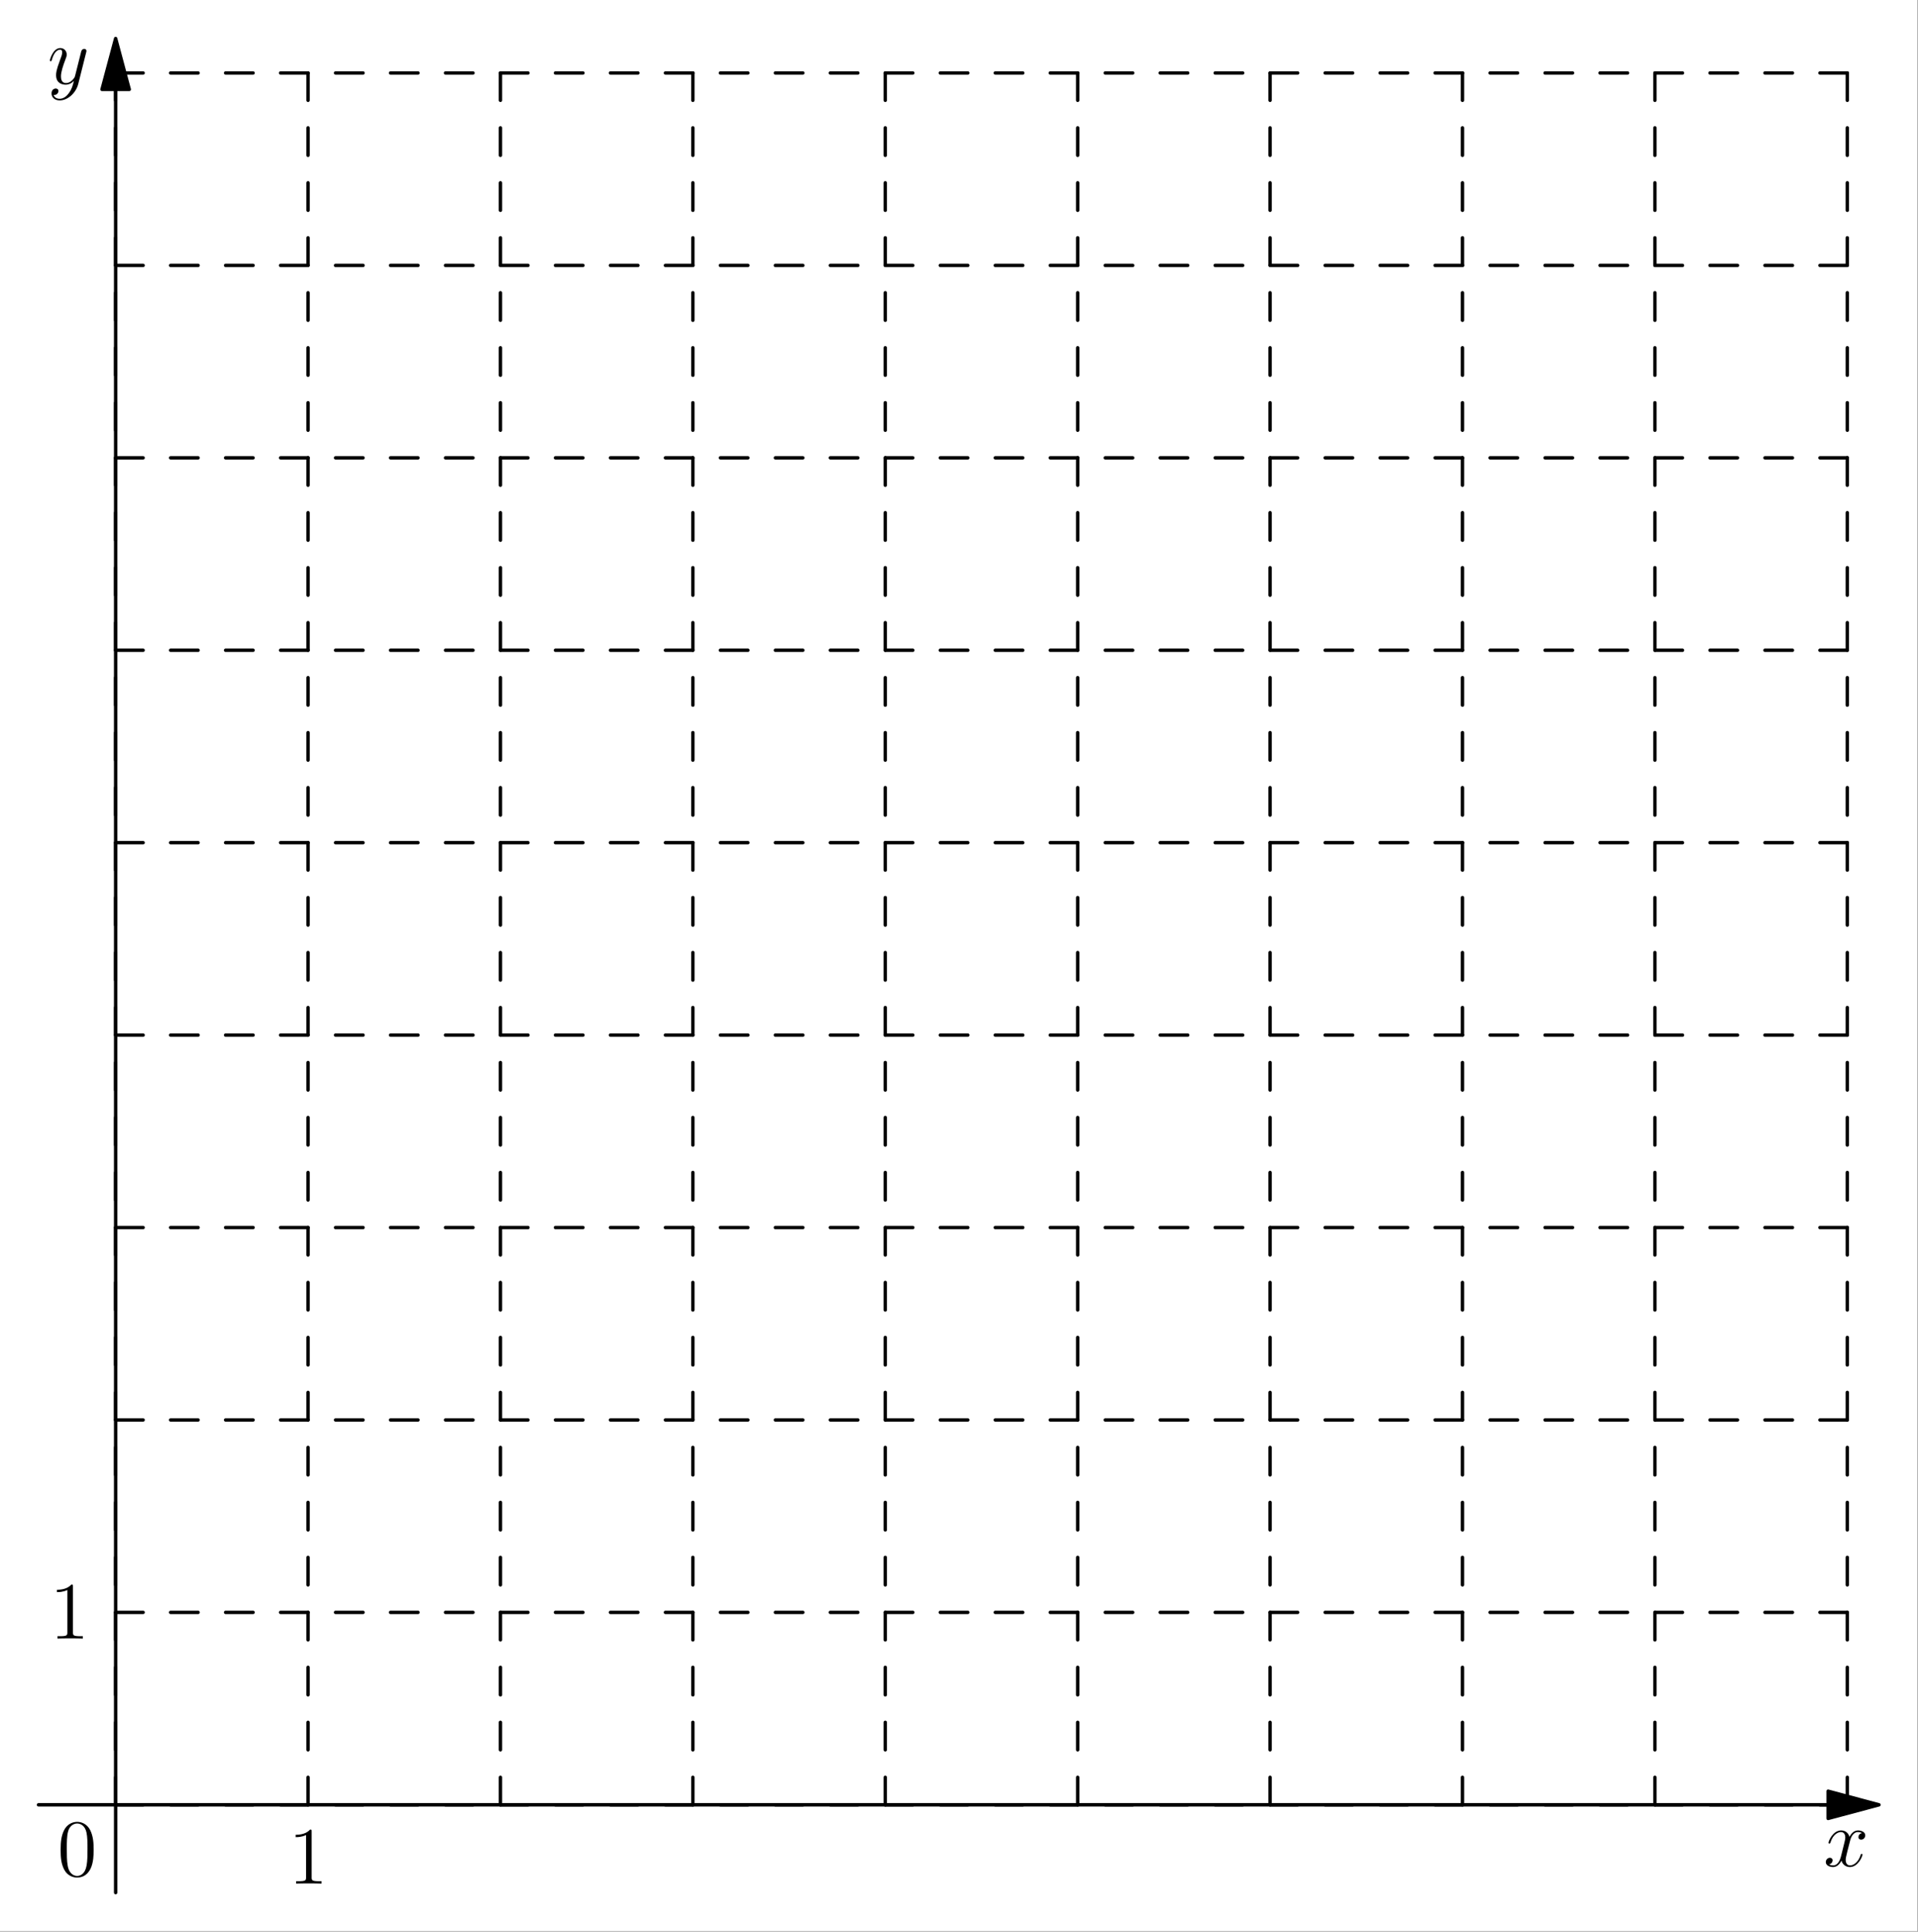 <?xml version='1.0' encoding='UTF-8'?>
<!-- This file was generated by dvisvgm 2.11.1 -->
<svg version='1.1' xmlns='http://www.w3.org/2000/svg' xmlns:xlink='http://www.w3.org/1999/xlink' width='282.495pt' height='284.473pt' viewBox='73.446 319.727 282.495 284.473'>
<rect x="73.446" y="319.727" width="282.495" height="284.473" fill="#808080" stroke="none"/>
<defs>
<path id='g1-48' d='M5.356-3.826C5.356-4.818 5.296-5.786 4.866-6.695C4.376-7.687 3.515-7.95 2.929-7.95C2.236-7.95 1.387-7.603 .944-6.611C.61-5.858 .49-5.117 .49-3.826C.49-2.666 .574-1.793 1.004-.944C1.47-.036 2.295 .251 2.917 .251C3.957 .251 4.555-.371 4.902-1.064C5.332-1.961 5.356-3.132 5.356-3.826ZM2.917 .012C2.534 .012 1.757-.203 1.53-1.506C1.399-2.224 1.399-3.132 1.399-3.969C1.399-4.949 1.399-5.834 1.59-6.539C1.793-7.34 2.403-7.711 2.917-7.711C3.371-7.711 4.065-7.436 4.292-6.408C4.447-5.727 4.447-4.782 4.447-3.969C4.447-3.168 4.447-2.26 4.316-1.53C4.089-.215 3.335 .012 2.917 .012Z'/>
<path id='g1-49' d='M3.443-7.663C3.443-7.938 3.443-7.95 3.204-7.95C2.917-7.627 2.319-7.185 1.088-7.185V-6.838C1.363-6.838 1.961-6.838 2.618-7.149V-.921C2.618-.49 2.582-.347 1.53-.347H1.16V0C1.482-.024 2.642-.024 3.037-.024S4.579-.024 4.902 0V-.347H4.531C3.479-.347 3.443-.49 3.443-.921V-7.663Z'/>
<path id='g0-120' d='M5.667-4.878C5.284-4.806 5.141-4.519 5.141-4.292C5.141-4.005 5.368-3.909 5.535-3.909C5.894-3.909 6.145-4.22 6.145-4.543C6.145-5.045 5.571-5.272 5.069-5.272C4.34-5.272 3.933-4.555 3.826-4.328C3.551-5.224 2.809-5.272 2.594-5.272C1.375-5.272 .729-3.706 .729-3.443C.729-3.395 .777-3.335 .861-3.335C.956-3.335 .98-3.407 1.004-3.455C1.411-4.782 2.212-5.033 2.558-5.033C3.096-5.033 3.204-4.531 3.204-4.244C3.204-3.981 3.132-3.706 2.989-3.132L2.582-1.494C2.403-.777 2.056-.12 1.423-.12C1.363-.12 1.064-.12 .813-.275C1.243-.359 1.339-.717 1.339-.861C1.339-1.1 1.16-1.243 .933-1.243C.646-1.243 .335-.992 .335-.61C.335-.108 .897 .12 1.411 .12C1.985 .12 2.391-.335 2.642-.825C2.833-.12 3.431 .12 3.873 .12C5.093 .12 5.738-1.447 5.738-1.71C5.738-1.769 5.691-1.817 5.619-1.817C5.511-1.817 5.499-1.757 5.464-1.662C5.141-.61 4.447-.12 3.909-.12C3.491-.12 3.264-.43 3.264-.921C3.264-1.184 3.312-1.375 3.503-2.164L3.921-3.79C4.101-4.507 4.507-5.033 5.057-5.033C5.081-5.033 5.416-5.033 5.667-4.878Z'/>
<path id='g0-121' d='M3.144 1.339C2.821 1.793 2.355 2.2 1.769 2.2C1.626 2.2 1.052 2.176 .873 1.626C.909 1.638 .968 1.638 .992 1.638C1.351 1.638 1.59 1.327 1.59 1.052S1.363 .681 1.184 .681C.992 .681 .574 .825 .574 1.411C.574 2.02 1.088 2.439 1.769 2.439C2.965 2.439 4.172 1.339 4.507 .012L5.679-4.651C5.691-4.71 5.715-4.782 5.715-4.854C5.715-5.033 5.571-5.153 5.392-5.153C5.284-5.153 5.033-5.105 4.937-4.746L4.053-1.231C3.993-1.016 3.993-.992 3.897-.861C3.658-.526 3.264-.12 2.69-.12C2.02-.12 1.961-.777 1.961-1.1C1.961-1.781 2.283-2.702 2.606-3.563C2.738-3.909 2.809-4.077 2.809-4.316C2.809-4.818 2.451-5.272 1.865-5.272C.765-5.272 .323-3.539 .323-3.443C.323-3.395 .371-3.335 .454-3.335C.562-3.335 .574-3.383 .622-3.551C.909-4.555 1.363-5.033 1.829-5.033C1.937-5.033 2.14-5.033 2.14-4.639C2.14-4.328 2.008-3.981 1.829-3.527C1.243-1.961 1.243-1.566 1.243-1.279C1.243-.143 2.056 .12 2.654 .12C3.001 .12 3.431 .012 3.85-.43L3.862-.418C3.682 .287 3.563 .753 3.144 1.339Z'/>
</defs>
<g id='page1'>
<g transform='matrix(0.996 0 0 0.996 73.446 319.727)'>
<path d='M 0 285.54L 283.554 285.54L 283.554 0L 0 0L 0 285.54Z' fill='#ffffff'/>
</g>
<g>
</g>
<g>
<g transform='matrix(0.996 0 0 0.996 73.446 319.727)'>
<path d='M 17.1 13.219L 17.1 279.849' fill='none' stroke='#000000' stroke-linecap='round' stroke-linejoin='round' stroke-miterlimit='10.037' stroke-width='0.502'/>
</g>
</g>
<g>
</g>
<g>
<g transform='matrix(0.996 0 0 0.996 73.446 319.727)'>
<path d='M 17.1 5.691L 15.083 13.219L 19.117 13.219L 17.1 5.691Z' fill='#000000'/>
</g>
</g>
<g>
</g>
<g>
<g transform='matrix(0.996 0 0 0.996 73.446 319.727)'>
<path d='M 17.1 5.691L 15.083 13.219L 19.117 13.219L 17.1 5.691Z' fill='none' stroke='#000000' stroke-linecap='round' stroke-linejoin='round' stroke-miterlimit='10.037' stroke-width='0.502'/>
</g>
</g>
<use x='80.464' y='332.079' xlink:href='#g0-121'/>
<g>
</g>
<g>
<g transform='matrix(0.996 0 0 0.996 73.446 319.727)'>
<path d='M 270.336 266.866L 5.691 266.866' fill='none' stroke='#000000' stroke-linecap='round' stroke-linejoin='round' stroke-miterlimit='10.037' stroke-width='0.502'/>
</g>
</g>
<g>
</g>
<g>
<g transform='matrix(0.996 0 0 0.996 73.446 319.727)'>
<path d='M 277.864 266.866L 270.336 264.848L 270.336 268.883L 277.864 266.866Z' fill='#000000'/>
</g>
</g>
<g>
</g>
<g>
<g transform='matrix(0.996 0 0 0.996 73.446 319.727)'>
<path d='M 277.864 266.866L 270.336 264.848L 270.336 268.883L 277.864 266.866Z' fill='none' stroke='#000000' stroke-linecap='round' stroke-linejoin='round' stroke-miterlimit='10.037' stroke-width='0.502'/>
</g>
</g>
<use x='342.028' y='594.568' xlink:href='#g0-120'/>
<g transform='matrix(0.996 0 0 0.996 73.446 319.727)'>
<path d='M 17.1 266.866L 17.1 10.791' fill='none' stroke='#000000' stroke-dasharray='4.065,4.065' stroke-linecap='round' stroke-linejoin='round' stroke-miterlimit='10.037' stroke-width='0.502'/>
</g>
<g transform='matrix(0.996 0 0 0.996 73.446 319.727)'>
<path d='M 45.553 266.866L 45.553 10.791' fill='none' stroke='#000000' stroke-dasharray='4.065,4.065' stroke-linecap='round' stroke-linejoin='round' stroke-miterlimit='10.037' stroke-width='0.502'/>
</g>
<g transform='matrix(0.996 0 0 0.996 73.446 319.727)'>
<path d='M 74.006 266.866L 74.006 10.791' fill='none' stroke='#000000' stroke-dasharray='4.065,4.065' stroke-linecap='round' stroke-linejoin='round' stroke-miterlimit='10.037' stroke-width='0.502'/>
</g>
<g transform='matrix(0.996 0 0 0.996 73.446 319.727)'>
<path d='M 102.459 266.866L 102.459 10.791' fill='none' stroke='#000000' stroke-dasharray='4.065,4.065' stroke-linecap='round' stroke-linejoin='round' stroke-miterlimit='10.037' stroke-width='0.502'/>
</g>
<g transform='matrix(0.996 0 0 0.996 73.446 319.727)'>
<path d='M 130.911 266.866L 130.911 10.791' fill='none' stroke='#000000' stroke-dasharray='4.065,4.065' stroke-linecap='round' stroke-linejoin='round' stroke-miterlimit='10.037' stroke-width='0.502'/>
</g>
<g transform='matrix(0.996 0 0 0.996 73.446 319.727)'>
<path d='M 159.364 266.866L 159.364 10.791' fill='none' stroke='#000000' stroke-dasharray='4.065,4.065' stroke-linecap='round' stroke-linejoin='round' stroke-miterlimit='10.037' stroke-width='0.502'/>
</g>
<g transform='matrix(0.996 0 0 0.996 73.446 319.727)'>
<path d='M 187.817 266.866L 187.817 10.791' fill='none' stroke='#000000' stroke-dasharray='4.065,4.065' stroke-linecap='round' stroke-linejoin='round' stroke-miterlimit='10.037' stroke-width='0.502'/>
</g>
<g transform='matrix(0.996 0 0 0.996 73.446 319.727)'>
<path d='M 216.27 266.866L 216.27 10.791' fill='none' stroke='#000000' stroke-dasharray='4.065,4.065' stroke-linecap='round' stroke-linejoin='round' stroke-miterlimit='10.037' stroke-width='0.502'/>
</g>
<g transform='matrix(0.996 0 0 0.996 73.446 319.727)'>
<path d='M 244.722 266.866L 244.722 10.791' fill='none' stroke='#000000' stroke-dasharray='4.065,4.065' stroke-linecap='round' stroke-linejoin='round' stroke-miterlimit='10.037' stroke-width='0.502'/>
</g>
<g transform='matrix(0.996 0 0 0.996 73.446 319.727)'>
<path d='M 273.175 266.866L 273.175 10.791' fill='none' stroke='#000000' stroke-dasharray='4.065,4.065' stroke-linecap='round' stroke-linejoin='round' stroke-miterlimit='10.037' stroke-width='0.502'/>
</g>
<g transform='matrix(0.996 0 0 0.996 73.446 319.727)'>
<path d='M 17.1 266.866L 273.175 266.866' fill='none' stroke='#000000' stroke-dasharray='4.065,4.065' stroke-linecap='round' stroke-linejoin='round' stroke-miterlimit='10.037' stroke-width='0.502'/>
</g>
<g transform='matrix(0.996 0 0 0.996 73.446 319.727)'>
<path d='M 17.1 238.413L 273.175 238.413' fill='none' stroke='#000000' stroke-dasharray='4.065,4.065' stroke-linecap='round' stroke-linejoin='round' stroke-miterlimit='10.037' stroke-width='0.502'/>
</g>
<g transform='matrix(0.996 0 0 0.996 73.446 319.727)'>
<path d='M 17.1 209.96L 273.175 209.96' fill='none' stroke='#000000' stroke-dasharray='4.065,4.065' stroke-linecap='round' stroke-linejoin='round' stroke-miterlimit='10.037' stroke-width='0.502'/>
</g>
<g transform='matrix(0.996 0 0 0.996 73.446 319.727)'>
<path d='M 17.1 181.507L 273.175 181.507' fill='none' stroke='#000000' stroke-dasharray='4.065,4.065' stroke-linecap='round' stroke-linejoin='round' stroke-miterlimit='10.037' stroke-width='0.502'/>
</g>
<g transform='matrix(0.996 0 0 0.996 73.446 319.727)'>
<path d='M 17.1 153.055L 273.175 153.055' fill='none' stroke='#000000' stroke-dasharray='4.065,4.065' stroke-linecap='round' stroke-linejoin='round' stroke-miterlimit='10.037' stroke-width='0.502'/>
</g>
<g transform='matrix(0.996 0 0 0.996 73.446 319.727)'>
<path d='M 17.1 124.602L 273.175 124.602' fill='none' stroke='#000000' stroke-dasharray='4.065,4.065' stroke-linecap='round' stroke-linejoin='round' stroke-miterlimit='10.037' stroke-width='0.502'/>
</g>
<g transform='matrix(0.996 0 0 0.996 73.446 319.727)'>
<path d='M 17.1 96.149L 273.175 96.149' fill='none' stroke='#000000' stroke-dasharray='4.065,4.065' stroke-linecap='round' stroke-linejoin='round' stroke-miterlimit='10.037' stroke-width='0.502'/>
</g>
<g transform='matrix(0.996 0 0 0.996 73.446 319.727)'>
<path d='M 17.1 67.696L 273.175 67.696' fill='none' stroke='#000000' stroke-dasharray='4.065,4.065' stroke-linecap='round' stroke-linejoin='round' stroke-miterlimit='10.037' stroke-width='0.502'/>
</g>
<g transform='matrix(0.996 0 0 0.996 73.446 319.727)'>
<path d='M 17.1 39.243L 273.175 39.243' fill='none' stroke='#000000' stroke-dasharray='4.065,4.065' stroke-linecap='round' stroke-linejoin='round' stroke-miterlimit='10.037' stroke-width='0.502'/>
</g>
<g transform='matrix(0.996 0 0 0.996 73.446 319.727)'>
<path d='M 17.1 10.791L 273.175 10.791' fill='none' stroke='#000000' stroke-dasharray='4.065,4.065' stroke-linecap='round' stroke-linejoin='round' stroke-miterlimit='10.037' stroke-width='0.502'/>
</g>
<use x='81.886' y='595.987' xlink:href='#g1-48'/>
<use x='115.906' y='597.125' xlink:href='#g1-49'/>
<use x='80.748' y='561.041' xlink:href='#g1-49'/>
</g>
</svg>